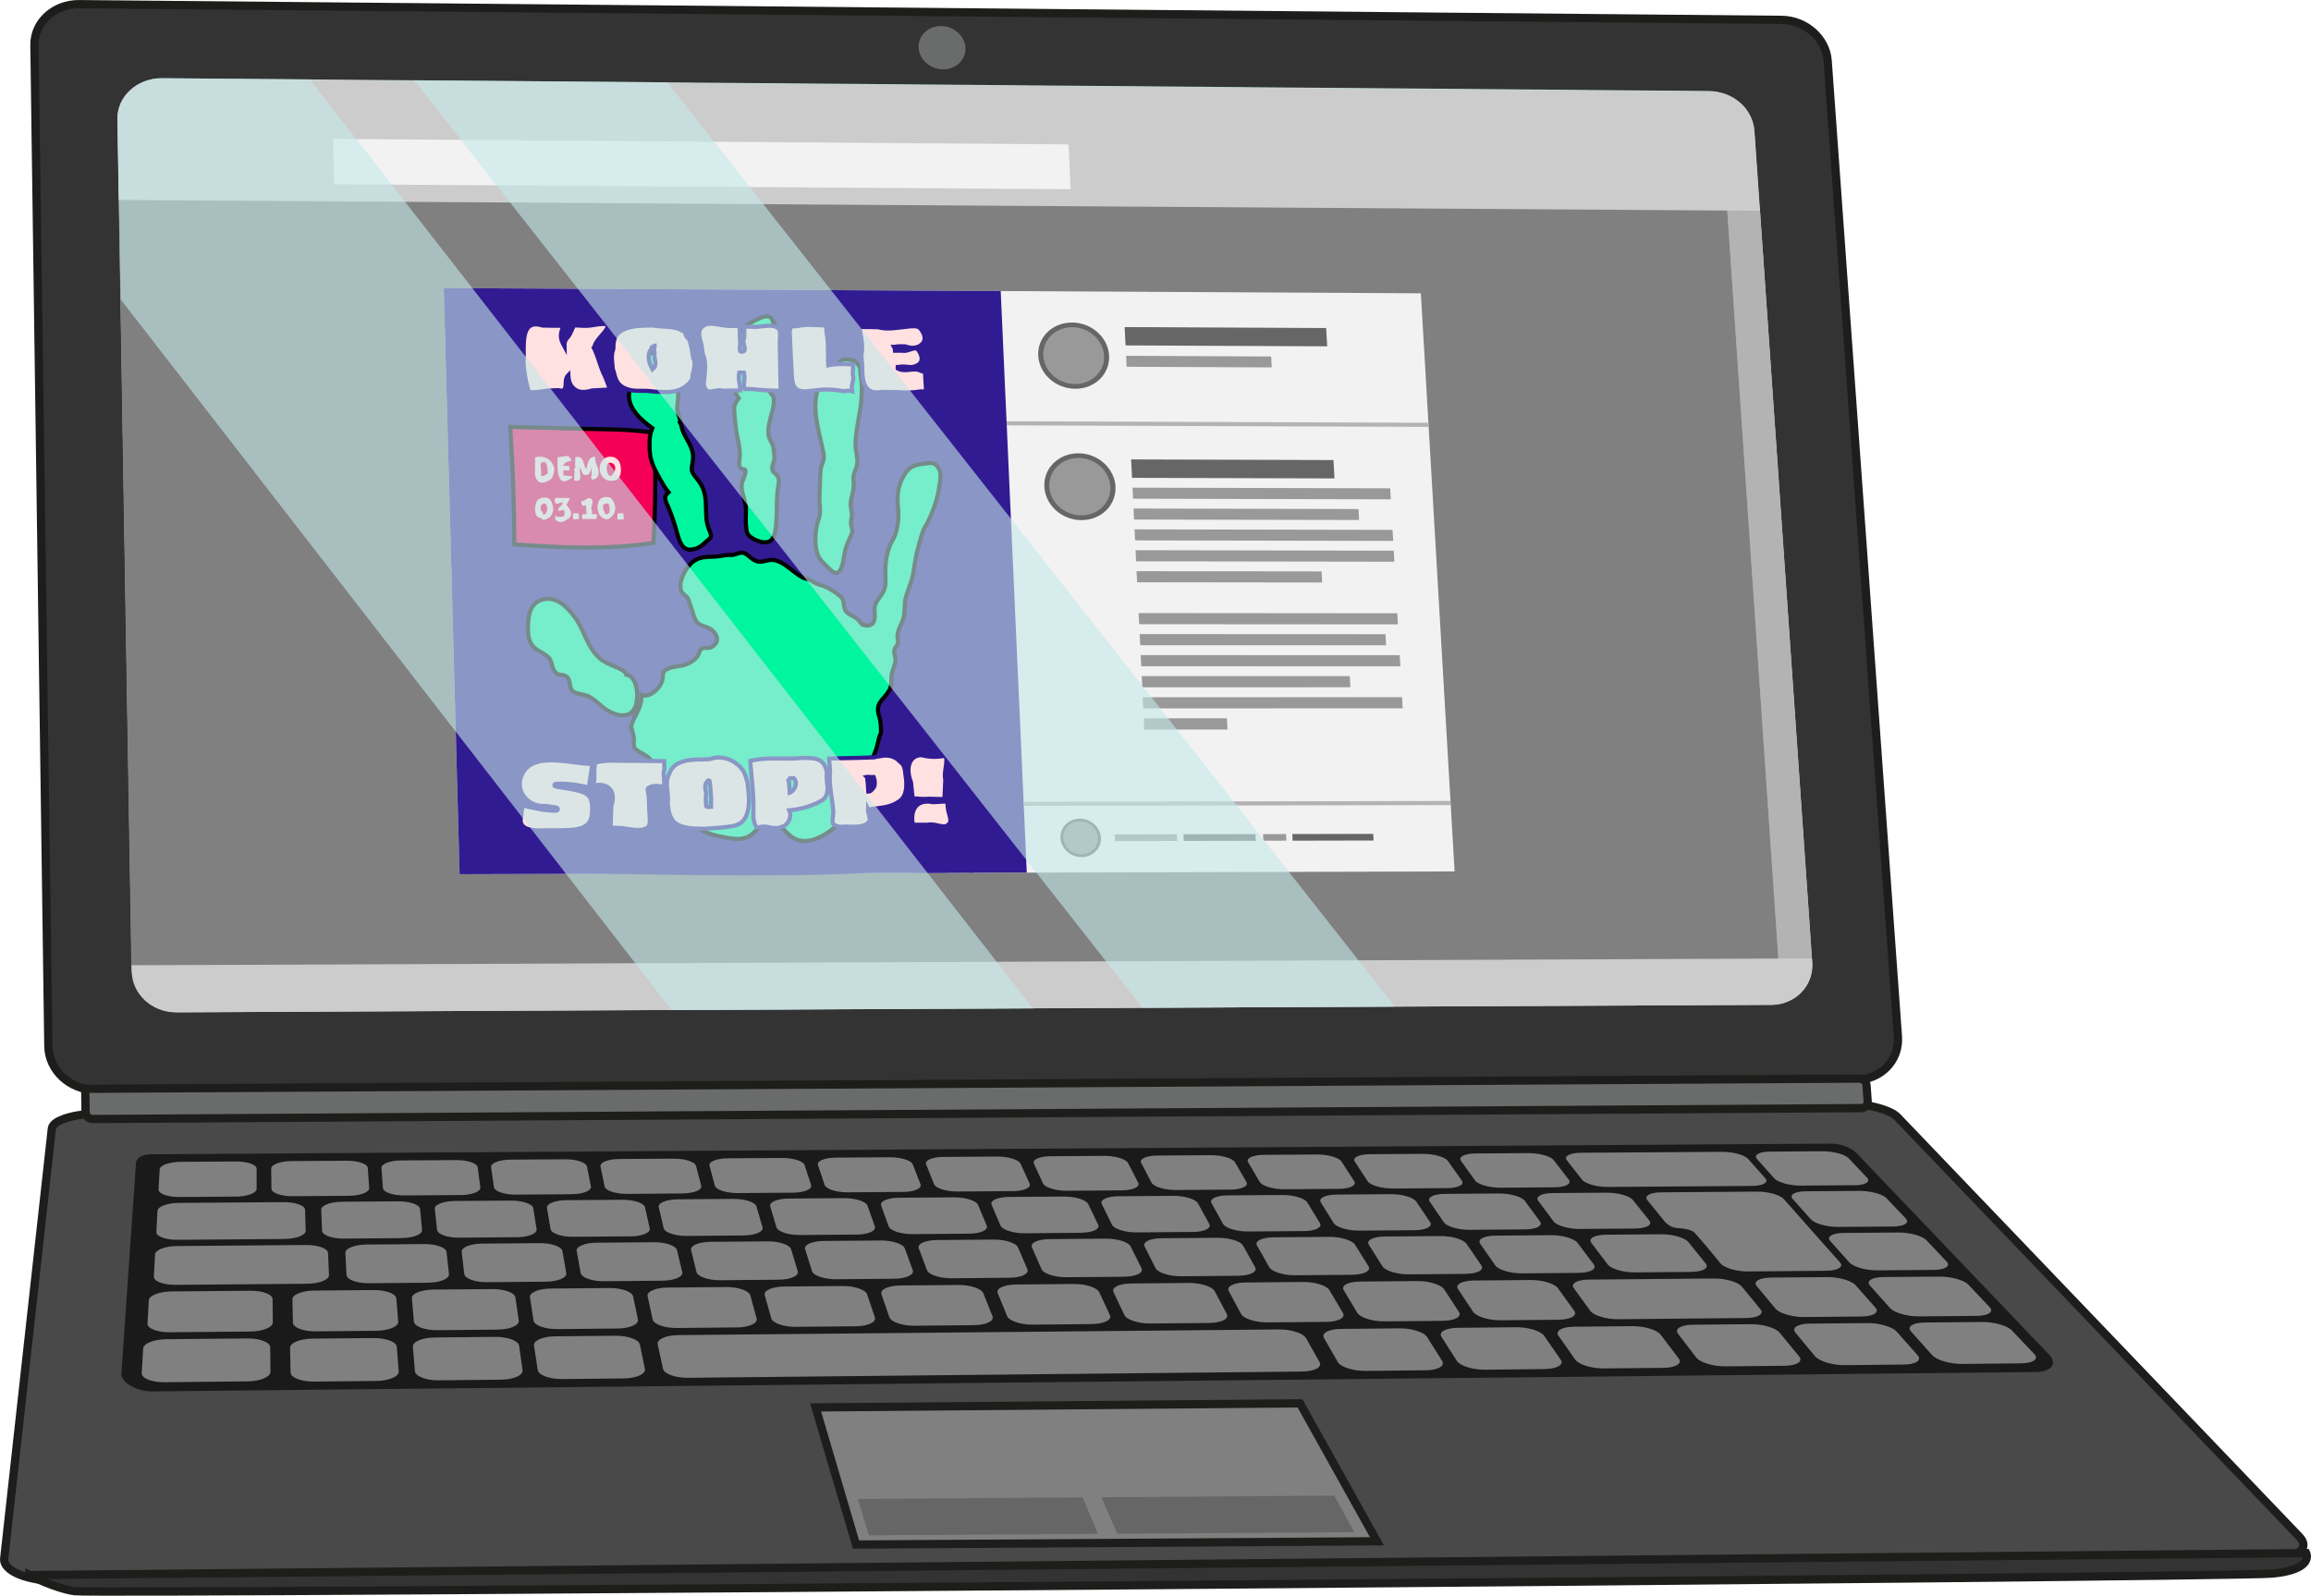 <svg id="Ebene_2" data-name="Ebene 2" xmlns="http://www.w3.org/2000/svg" viewBox="0 0 400 276.27"><defs><style>.cls-10,.cls-3,.cls-4,.cls-7,.cls-9{stroke-miterlimit:10}.cls-11{fill:gray}.cls-10{stroke:#1d1d1b;stroke-width:1.43px}.cls-12{fill:#c4e8e7;opacity:.6}.cls-3{fill:#00f59f}.cls-3,.cls-4,.cls-7,.cls-9{stroke-width:.71px}.cls-3,.cls-7{stroke:#000}.cls-4{stroke:#311b92}.cls-13,.cls-4{fill:#ffe1e1}.cls-14{fill:#999}.cls-7,.cls-9{fill:none}.cls-15{fill:#ccc}.cls-9{stroke:#b3b3b3}.cls-19{fill:#666}.cls-20{fill:#f2f2f2}.cls-21{fill:#311b92}.cls-10{fill:#333}</style></defs><g id="kopien"><g id="notebook"><path d="m392.01 270.06-381.67 3.66c-5.53.05-9.86-1.71-9.61-3.9l8.25-74.46c.15-1.39 3.84-2.54 8.19-2.57l301.16-1.83c4.23-.03 8.75 1.06 10.06 2.42L398 266.07c2.04 2.13-.64 3.93-5.99 3.98Z" style="fill:#494949;stroke:#1d1d1b;stroke-width:1.43px;stroke-miterlimit:10"/><path class="cls-10" d="M5.09 272.69s4.22 2.26 7.85 2.8c3.62.53 373-2.36 380.34-3.05s5.89-3.55 5.89-3.55L5.09 272.7Z"/><path style="stroke:#1d1d1b;stroke-width:1.43px;fill:gray;stroke-miterlimit:10" d="m238.33 266.85-90.17.56-6.99-23.74 83.84-.71 13.32 23.89z"/><path class="cls-19" d="m234.41 265.27-41.04.27-2.71-6.32 40.27-.28 3.48 6.33zM190.03 265.56l-39.65.25-1.9-6.29 38.91-.28 2.64 6.32z"/><g id="tastatur"><path d="M352.49 237.54 26.34 240.9c-2.65.03-5.43-1.57-5.33-3.06l2.53-36.51c.06-.89 1.13-1.48 2.7-1.49L316.87 198c1.71-.01 3.54.67 4.49 1.66l33.39 34.96c1.38 1.44.25 2.9-2.27 2.92Z" style="fill:#1a1a1a"/><path class="cls-11" d="m40.8 207.17-9.77.07c-2.01.01-3.62-.57-3.58-1.3l.19-3.49c.04-.71 1.68-1.29 3.64-1.3l9.57-.06c1.96-.01 3.57.55 3.57 1.26v3.48c0 .73-1.63 1.33-3.63 1.35ZM60.36 207.03l-9.73.07c-2 .01-3.64-.57-3.65-1.3l-.04-3.48c0-.7 1.59-1.29 3.55-1.3l9.53-.06c1.95-.01 3.59.55 3.64 1.25l.24 3.48c.05.72-1.54 1.33-3.54 1.34ZM79.69 206.9l-9.69.07c-1.99.01-3.67-.57-3.72-1.29l-.26-3.47c-.05-.7 1.5-1.29 3.45-1.3l9.5-.06c1.95-.01 3.61.55 3.71 1.25l.46 3.47c.1.72-1.45 1.33-3.44 1.34ZM98.94 206.76l-9.66.07c-1.98.01-3.69-.57-3.79-1.29l-.49-3.47c-.1-.7 1.41-1.28 3.36-1.3l9.46-.06c1.94-.01 3.64.55 3.78 1.25l.68 3.46c.14.72-1.36 1.32-3.34 1.34ZM118.13 206.63l-9.62.07c-1.98.01-3.72-.57-3.86-1.29l-.71-3.46c-.14-.7 1.32-1.28 3.26-1.29l9.43-.06c1.93-.01 3.66.55 3.84 1.24l.9 3.45c.19.72-1.27 1.32-3.24 1.33ZM137.24 206.49l-9.58.07c-1.97.01-3.74-.57-3.93-1.28l-.93-3.45c-.19-.7 1.24-1.28 3.17-1.29l9.39-.06c1.93-.01 3.69.55 3.91 1.24l1.12 3.44c.23.72-1.18 1.32-3.15 1.33ZM156.28 206.36l-9.55.07c-1.96.01-3.76-.56-4-1.28l-1.15-3.44c-.23-.7 1.15-1.27 3.07-1.29l9.36-.06c1.92-.01 3.71.54 3.98 1.24l1.34 3.44c.28.72-1.09 1.31-3.05 1.33ZM175.25 206.22l-9.51.07c-1.95.01-3.79-.56-4.07-1.28l-1.37-3.43c-.28-.7 1.07-1.27 2.98-1.28l9.32-.06c1.91-.01 3.73.54 4.05 1.24l1.56 3.43c.32.71-1 1.31-2.95 1.32ZM194.15 206.09l-9.48.07c-1.95.01-3.81-.56-4.14-1.27l-1.58-3.43c-.32-.69.98-1.27 2.89-1.28l9.29-.06c1.9-.01 3.75.54 4.11 1.23l1.77 3.42c.37.71-.92 1.31-2.86 1.32ZM212.97 205.96l-9.44.07c-1.94.01-3.84-.56-4.21-1.27l-1.8-3.42c-.36-.69.9-1.27 2.8-1.28l9.26-.06c1.9-.01 3.78.54 4.18 1.23l1.98 3.41c.41.71-.83 1.31-2.77 1.32ZM231.73 205.83l-9.41.07c-1.93.01-3.86-.56-4.28-1.27l-2.01-3.41c-.41-.69.81-1.26 2.71-1.28l9.22-.06c1.89-.01 3.8.54 4.24 1.23l2.2 3.4c.46.71-.74 1.3-2.67 1.32ZM250.42 205.7l-9.37.07c-1.93.01-3.88-.56-4.34-1.27l-2.22-3.4c-.45-.69.73-1.26 2.62-1.27l9.19-.06c1.88-.01 3.82.54 4.31 1.23l2.41 3.4c.5.71-.66 1.3-2.58 1.31ZM69.46 214.36l-9.95.08c-2.05.02-3.74-.6-3.77-1.36l-.14-3.65c-.03-.74 1.59-1.35 3.59-1.37l9.75-.07c2-.01 3.69.57 3.76 1.31l.35 3.64c.07.76-1.54 1.4-3.58 1.41ZM89.4 214.2l-9.91.08c-2.04.02-3.77-.59-3.85-1.35l-.38-3.64c-.08-.74 1.49-1.35 3.49-1.36l9.71-.07c1.99-.01 3.71.57 3.83 1.31l.59 3.64c.12.76-1.44 1.39-3.47 1.41ZM109.09 214.05l-9.88.08c-2.03.02-3.8-.59-3.92-1.35l-.62-3.63c-.12-.74 1.4-1.35 3.39-1.36l9.67-.07c1.98-.01 3.74.57 3.91 1.31l.82 3.63c.17.76-1.34 1.39-3.37 1.4ZM128.71 213.9l-9.84.08c-2.02.02-3.82-.59-4-1.35l-.85-3.63c-.17-.73 1.31-1.34 3.29-1.36l9.64-.07c1.98-.01 3.76.57 3.98 1.3l1.05 3.62c.22.75-1.25 1.39-3.27 1.4ZM148.26 213.74l-9.8.08c-2.01.02-3.85-.59-4.07-1.34l-1.08-3.62c-.22-.73 1.22-1.34 3.19-1.35l9.6-.07c1.97-.01 3.79.57 4.05 1.3l1.28 3.61c.27.75-1.16 1.38-3.17 1.4ZM167.72 213.59l-9.76.08c-2.01.02-3.87-.59-4.14-1.34l-1.31-3.61c-.26-.73 1.13-1.34 3.09-1.35l9.56-.07c1.96-.01 3.81.57 4.12 1.3l1.51 3.6c.31.75-1.06 1.38-3.07 1.39ZM187.12 213.44l-9.73.08c-2 .02-3.9-.59-4.22-1.34l-1.54-3.6c-.31-.73 1.04-1.33 3-1.35l9.53-.07c1.95-.01 3.84.57 4.19 1.29l1.73 3.59c.36.75-.97 1.38-2.97 1.39ZM206.44 213.29l-9.69.08c-1.99.02-3.92-.59-4.29-1.33l-1.76-3.59c-.36-.73.95-1.33 2.9-1.34l9.49-.07c1.95-.01 3.86.57 4.26 1.29l1.96 3.58c.41.75-.88 1.37-2.87 1.39ZM225.69 213.14l-9.65.07c-1.98.02-3.95-.59-4.36-1.33l-1.99-3.58c-.4-.72.86-1.33 2.8-1.34l9.46-.07c1.94-.01 3.88.56 4.33 1.29l2.18 3.58c.45.74-.79 1.37-2.77 1.38ZM244.87 212.99l-9.62.07c-1.98.02-3.97-.58-4.43-1.33l-2.21-3.57c-.45-.72.77-1.32 2.71-1.34l9.42-.07c1.93-.01 3.91.56 4.39 1.28l2.4 3.57c.5.74-.7 1.37-2.67 1.38ZM263.97 212.85l-9.58.07c-1.97.02-4-.58-4.5-1.32l-2.43-3.57c-.49-.72.69-1.32 2.62-1.33l9.39-.07c1.92-.01 3.93.56 4.46 1.28l2.62 3.56c.55.74-.61 1.36-2.58 1.38ZM283 212.7l-9.54.07c-1.96.02-4.02-.58-4.57-1.32l-2.65-3.56c-.54-.72.6-1.32 2.52-1.33l9.35-.07c1.92-.01 3.95.56 4.53 1.28l2.84 3.55c.59.74-.52 1.36-2.48 1.37ZM74.07 222.08l-10.2.09c-2.1.02-3.84-.62-3.89-1.42l-.2-3.84c-.04-.78 1.61-1.42 3.66-1.44l9.98-.08c2.05-.02 3.79.6 3.87 1.37l.42 3.83c.09.8-1.55 1.47-3.64 1.49ZM94.49 221.9l-10.16.09c-2.09.02-3.87-.62-3.97-1.42l-.45-3.83c-.09-.77 1.51-1.42 3.55-1.43l9.94-.08c2.04-.02 3.81.6 3.95 1.37l.66 3.82c.14.8-1.45 1.46-3.53 1.48ZM114.67 221.73l-10.12.09c-2.08.02-3.9-.62-4.04-1.42l-.7-3.82c-.14-.77 1.41-1.41 3.45-1.43l9.9-.08c2.03-.02 3.84.6 4.02 1.37l.91 3.81c.19.79-1.35 1.46-3.43 1.48ZM134.76 221.56l-10.08.09c-2.07.02-3.93-.62-4.12-1.41l-.94-3.81c-.19-.77 1.31-1.41 3.34-1.43l9.87-.08c2.02-.02 3.87.6 4.1 1.37l1.15 3.8c.24.79-1.25 1.46-3.32 1.47ZM154.78 221.39l-10.04.09c-2.06.02-3.95-.62-4.2-1.41l-1.18-3.8c-.24-.77 1.22-1.41 3.24-1.42l9.83-.08c2.01-.02 3.89.6 4.17 1.36l1.39 3.79c.29.79-1.15 1.45-3.21 1.47ZM174.72 221.22l-10 .09c-2.05.02-3.98-.62-4.28-1.41l-1.42-3.79c-.29-.77 1.12-1.4 3.14-1.42l9.79-.08c2.01-.02 3.92.59 4.25 1.36l1.63 3.78c.34.79-1.06 1.45-3.11 1.47ZM194.58 221.05l-9.96.08c-2.05.02-4.01-.62-4.35-1.4l-1.66-3.78c-.34-.76 1.03-1.4 3.03-1.42l9.75-.08c2-.02 3.94.59 4.32 1.36l1.87 3.77c.39.79-.96 1.45-3 1.46ZM214.36 220.88l-9.92.08c-2.04.02-4.03-.61-4.43-1.4l-1.9-3.77c-.38-.76.94-1.4 2.93-1.41l9.72-.08c1.99-.02 3.97.59 4.39 1.35l2.1 3.76c.44.78-.87 1.44-2.9 1.46ZM234.07 220.71l-9.88.08c-2.03.02-4.06-.61-4.5-1.4l-2.13-3.76c-.43-.76.85-1.39 2.83-1.41l9.68-.08c1.98-.02 3.99.59 4.46 1.35l2.34 3.75c.49.78-.77 1.44-2.8 1.46ZM253.7 220.55l-9.84.08c-2.02.02-4.08-.61-4.58-1.39l-2.36-3.75c-.48-.76.75-1.39 2.74-1.41l9.64-.08c1.98-.02 4.02.59 4.54 1.35l2.57 3.74c.53.78-.68 1.43-2.69 1.45ZM273.26 220.38l-9.81.08c-2.01.02-4.11-.61-4.65-1.39l-2.6-3.74c-.52-.76.66-1.39 2.64-1.4l9.61-.08c1.97-.02 4.04.59 4.61 1.34l2.8 3.73c.58.78-.58 1.43-2.59 1.45ZM292.74 220.21l-9.77.08c-2.01.02-4.13-.61-4.72-1.39l-2.82-3.73c-.57-.76.57-1.38 2.54-1.4l9.57-.08c1.96-.02 4.06.59 4.68 1.34l3.02 3.73c.63.78-.49 1.43-2.49 1.44ZM304.1 206.31l-16.55.12c-1.92.01-3.01.61-2.43 1.33l2.87 3.55c.6.74 1.39 1.33 2.65 1.33.08 0 1.79.13 2.51.64 1.23 1.24 4.68 5.49 4.66 5.47.64.78 2.8 1.4 4.79 1.38l13.51-.12c1.99-.02 3.06-.67 2.37-1.44l-6.61-7.45-.8-.91-2.34-2.63c-.64-.72-2.71-1.29-4.62-1.27ZM65.13 230.4l-10.48.1c-2.15.02-3.93-.66-3.95-1.5l-.09-4.04c-.02-.82 1.69-1.5 3.8-1.52l10.25-.09c2.1-.02 3.87.63 3.94 1.45l.32 4.03c.07.84-1.64 1.55-3.79 1.57ZM86.12 230.2l-10.44.1c-2.15.02-3.96-.65-4.04-1.49l-.35-4.03c-.07-.82 1.59-1.49 3.69-1.51l10.21-.09c2.09-.02 3.9.63 4.02 1.44l.58 4.02c.12.84-1.53 1.54-3.67 1.56ZM106.86 230.01l-10.4.1c-2.14.02-3.99-.65-4.12-1.49l-.61-4.02c-.12-.81 1.49-1.49 3.58-1.51l10.17-.09c2.09-.02 3.93.63 4.1 1.44l.84 4.01c.17.84-1.43 1.54-3.56 1.56ZM65.12 239.09l-10.77.11c-2.21.02-4.04-.69-4.06-1.58l-.08-4.26c-.02-.86 1.74-1.58 3.9-1.6l10.53-.1c2.16-.02 3.98.66 4.04 1.52l.33 4.25c.07.89-1.68 1.63-3.89 1.66ZM86.69 238.87l-10.72.11c-2.2.02-4.07-.69-4.15-1.57l-.36-4.25c-.07-.86 1.63-1.57 3.78-1.6l10.48-.1c2.15-.02 4.01.66 4.13 1.52l.6 4.24c.13.88-1.57 1.63-3.77 1.65ZM107.98 238.65l-10.68.11c-2.19.02-4.1-.69-4.23-1.57l-.64-4.24c-.13-.86 1.52-1.57 3.67-1.59l10.44-.1c2.14-.02 4.03.66 4.21 1.51l.87 4.23c.18.88-1.46 1.62-3.65 1.65ZM127.52 229.82l-10.36.1c-2.13.02-4.02-.65-4.2-1.49l-.87-4.01c-.18-.81 1.39-1.49 3.47-1.5l10.13-.09c2.08-.02 3.96.63 4.18 1.44l1.09 4c.23.83-1.32 1.54-3.44 1.56ZM148.09 229.62l-10.32.1c-2.12.02-4.05-.65-4.28-1.48l-1.12-4c-.23-.81 1.29-1.48 3.36-1.5l10.09-.09c2.07-.02 3.98.62 4.26 1.43l1.35 3.99c.28.83-1.22 1.53-3.33 1.55ZM168.58 229.43l-10.28.1c-2.11.02-4.08-.65-4.36-1.48l-1.38-3.99c-.28-.81 1.19-1.48 3.25-1.5l10.05-.09c2.06-.02 4.01.62 4.33 1.43l1.6 3.98c.33.83-1.12 1.53-3.22 1.55ZM188.99 229.24l-10.23.1c-2.1.02-4.1-.65-4.44-1.48l-1.63-3.98c-.33-.8 1.09-1.47 3.14-1.49l10.02-.09c2.05-.02 4.04.62 4.41 1.42l1.85 3.97c.39.83-1.01 1.52-3.11 1.54ZM209.32 229.05l-10.19.09c-2.09.02-4.13-.64-4.52-1.47l-1.88-3.97c-.38-.8.99-1.47 3.04-1.49l9.98-.09c2.05-.02 4.06.62 4.49 1.42l2.1 3.96c.44.83-.91 1.52-3 1.54ZM229.56 228.86l-10.15.09c-2.09.02-4.16-.64-4.6-1.47l-2.13-3.96c-.43-.8.89-1.47 2.93-1.48l9.94-.09c2.04-.02 4.09.62 4.56 1.42l2.34 3.95c.49.82-.81 1.52-2.89 1.54ZM249.73 228.68l-10.11.09c-2.08.02-4.18-.64-4.68-1.46l-2.37-3.95c-.48-.8.79-1.46 2.83-1.48l9.9-.09c2.03-.02 4.11.62 4.64 1.41l2.59 3.94c.54.82-.71 1.51-2.79 1.53ZM269.81 228.49l-10.07.09c-2.07.02-4.21-.64-4.76-1.46l-2.62-3.94c-.53-.8.7-1.46 2.72-1.48l9.86-.09c2.02-.02 4.14.62 4.71 1.41l2.83 3.93c.59.82-.62 1.51-2.68 1.53ZM322.24 227.93l-9.97.09c-2.05.02-4.28-.64-4.96-1.45l-3.25-3.91c-.66-.79.45-1.45 2.45-1.47l9.76-.08c2-.02 4.21.61 4.9 1.4l3.45 3.9c.72.81-.36 1.5-2.4 1.52ZM329.51 236.25l-10.22.1c-2.1.02-4.4-.67-5.12-1.52l-3.42-4.12c-.69-.83.43-1.53 2.48-1.55l10-.09c2.05-.02 4.32.64 5.06 1.47l3.63 4.11c.76.86-.33 1.58-2.43 1.6ZM349.8 236.04l-10.18.1c-2.09.02-4.43-.67-5.19-1.52l-3.67-4.11c-.74-.83.33-1.52 2.38-1.54l9.96-.09c2.04-.02 4.35.64 5.14 1.47l3.88 4.1c.81.85-.23 1.57-2.32 1.59ZM342.1 227.82l-9.93.09c-2.04.02-4.31-.63-5.03-1.45l-3.49-3.9c-.7-.79.36-1.45 2.35-1.46l9.72-.08c1.99-.02 4.23.61 4.98 1.4l3.69 3.9c.77.81-.26 1.49-2.3 1.51ZM334.66 219.86l-9.69.08c-1.99.02-4.19-.6-4.88-1.38l-3.31-3.71c-.67-.75.38-1.38 2.33-1.39l9.49-.07c1.95-.02 4.12.58 4.83 1.33l3.51 3.71c.73.77-.29 1.42-2.28 1.44ZM327.63 212.35l-9.46.07c-1.94.02-4.07-.58-4.73-1.31l-3.16-3.54c-.64-.72.4-1.31 2.3-1.32l9.27-.07c1.9-.01 4.01.56 4.68 1.27l3.35 3.53c.7.74-.32 1.35-2.26 1.37ZM320.94 205.2l-9.24.07c-1.9.01-3.97-.55-4.6-1.26l-3.01-3.37c-.61-.68.42-1.25 2.28-1.26l9.06-.06c1.86-.01 3.9.53 4.55 1.22l3.19 3.37c.66.7-.34 1.29-2.23 1.3ZM308.89 236.46l-10.26.1c-2.11.02-4.38-.67-5.04-1.53l-3.16-4.13c-.64-.83.53-1.53 2.59-1.55l10.04-.09c2.06-.02 4.3.64 4.98 1.48l3.38 4.12c.71.86-.44 1.58-2.54 1.6ZM246.73 237.24l-10.39.11c-2.14.02-4.29-.67-4.79-1.54l-2.39-4.17c-.48-.84.83-1.54 2.92-1.56l10.17-.1c2.08-.02 4.22.65 4.75 1.49l2.62 4.16c.55.87-.75 1.6-2.88 1.62ZM267.37 237.03l-10.35.11c-2.13.02-4.32-.67-4.87-1.54l-2.65-4.15c-.54-.84.73-1.54 2.81-1.56l10.13-.1c2.08-.02 4.25.65 4.83 1.48l2.87 4.14c.6.86-.64 1.59-2.77 1.61ZM287.92 236.82l-10.31.1c-2.12.02-4.35-.67-4.96-1.53l-2.91-4.14c-.59-.84.63-1.54 2.7-1.55l10.09-.1c2.07-.02 4.27.64 4.91 1.48l3.13 4.13c.65.86-.54 1.59-2.65 1.61ZM302.19 228.19l-22.11.21c-2.06.02-4.24-.64-4.83-1.46l-2.86-3.93c-.58-.79.6-1.46 2.62-1.47l21.65-.19c2.01-.02 4.18.61 4.83 1.41l3.22 3.92c.67.82-.46 1.5-2.51 1.52ZM225.4 237.46l-106.33 1.08c-2.19.02-4.13-.68-4.32-1.57l-.91-4.23c-.18-.85 1.41-1.57 3.55-1.59l103.99-.98c2.09-.02 4.19.65 4.67 1.49l2.35 4.17c.49.87-.86 1.6-2.99 1.62ZM269.05 205.56l-9.34.07c-1.92.01-3.91-.56-4.41-1.26l-2.43-3.4c-.49-.69.65-1.26 2.53-1.27l9.16-.06c1.88-.01 3.84.54 4.37 1.22l2.61 3.39c.54.71-.57 1.3-2.49 1.31ZM303.24 205.32l-24.94.18c-1.91.01-3.93-.56-4.48-1.26l-2.64-3.39c-.53-.69.56-1.25 2.44-1.27l24.46-.16c1.86-.01 3.88.53 4.49 1.22l2.99 3.38c.62.7-.42 1.29-2.32 1.3ZM49.22 214.51l-18.5.14c-2.06.02-3.71-.6-3.66-1.36l.2-3.66c.04-.74 1.72-1.36 3.74-1.37l18.11-.13c2.01-.01 3.66.58 3.69 1.31l.11 3.65c.02.76-1.63 1.4-3.68 1.41ZM43.33 230.53l-13.95.13c-2.16.02-3.9-.66-3.85-1.5l.23-4.05c.05-.82 1.82-1.5 3.93-1.52l13.64-.12c2.11-.02 3.84.63 3.85 1.45l.04 4.04c0 .84-1.75 1.55-3.91 1.57ZM42.81 239.16l-14.33.15c-2.22.02-4-.69-3.95-1.58l.25-4.27c.05-.86 1.87-1.58 4.04-1.6l14-.13c2.17-.02 3.94.66 3.95 1.52l.04 4.26c0 .89-1.8 1.64-4.01 1.66ZM53.19 222.26l-22.81.19c-2.11.02-3.8-.63-3.75-1.43l.21-3.85c.04-.78 1.77-1.43 3.83-1.44l22.32-.18c2.05-.02 3.76.6 3.79 1.38l.16 3.84c.03.8-1.66 1.47-3.75 1.49Z"/></g><path class="cls-10" d="M321.34 186.94 16.57 188.7c-4.45.03-8.14-3.39-8.2-7.59L5.96 7.79C5.91 3.86 9.38.68 13.68.72l294.71 2.72c4.1.04 7.67 3.2 7.95 7.04l12.16 168.98c.29 4.09-2.93 7.46-7.16 7.48Z"/><path d="m306.48 173.97-275.51 1.29c-4.43.02-8.11-3.38-8.18-7.55L20.35 20.65c-.07-3.95 3.4-7.14 7.7-7.11l267.66 2.21c4.12.03 7.7 3.21 7.97 7.07l9.98 143.7c.28 4.07-2.95 7.43-7.18 7.45Z" style="fill:#c1dbdb"/><path class="cls-15" d="m306.62 173.97-276.18 1.3c-4.14.02-7.58-3.16-7.64-7.05l-.02-1.1 290.85-1.18.05.72c.28 4-2.9 7.3-7.05 7.32ZM27.88 13.64l268.3 2.21c3.84.03 7.19 3 7.44 6.6l.97 14.03-284.05-1.86-.23-14.01c-.06-3.88 3.34-7.01 7.57-6.98Z"/><path class="cls-20" d="M185.31 32.76 57.82 31.9l-.18-7.85 127.31.95.36 7.76z"/><path style="fill:#b3b3b3" d="m313.62 165.94-5.81.02-8.85-129.51 5.67.04 8.99 129.45z"/><path class="cls-11" d="m307.81 165.96-285.08 1.16-2.19-132.5 278.42 1.83 8.85 129.51z"/><path class="cls-20" d="m251.77 150.87-172.22.48-2.74-101.47 169.12.9 5.84 100.09z"/><path class="cls-21" d="m79.55 151.35 98.17-.28-4.51-100.68-96.4-.51 2.74 101.47z"/><path class="cls-21" d="M168.58 151.1c-1.86-.11-5.5 0-7.36.02-4.09.05-7.65-.34-11.73.03-16.7.86-39.07.16-61.28-.17.39-7.54.37-18.17.03-26.19 1.13-11 .81-19.73.77-30.53 8.1.58 16.25.94 24.09-.26.38-6.8.37-13.08.16-19.03-4.45-.67-7.42-.58-11.91-.69-4.34-.12-8.7-.23-13.06-.34-.5-7.52-1.24-16.46-2.22-23.81 17.49-.33 35.11.8 52.33.47 4.9-.09 9.79-.19 14.69.12 3.93.24 7.94.74 11.72-.05.53.09 1.04 32.18 1.18 35.38.52 11.94 1.3 23.88 2.1 35.84.17 2.59.34 29.23.47 29.24Z"/><path d="M113.27 74.96c.21 5.95.22 12.23-.16 19.03-7.85 1.21-16 .85-24.09.26-.02-6.83-.26-13.61-.71-20.34 4.36.11 8.71.23 13.06.34 4.49.12 7.46.03 11.91.69Z" style="fill:#f50057;stroke:#000;stroke-width:.71px;stroke-miterlimit:10"/><g id="hand"><path class="cls-3" d="M122.29 93.73c-.87.79-1.47 1.32-2.69 1.43-1.43.12-1.98-1.29-2.37-2.75-.43-1.62-.9-3.01-1.52-4.53-.46-1.12-1-1.82 0-2.65-.52-.63-.92-1.3-1.36-2.08-.91-1.63-1.8-3.15-1.89-5.1-.04-.91-.07-1.82.08-2.7.07-.41.24-.82.38-1.22-1.79-1.28-4.2-3.3-4.05-5.82.15-2.57 1.38-6.35 3.87-7.17.69-.22 1.97-.54 2.63-.08.82.57.6 1.34.58 2.11-.03 1.48 1.28 2.93 1.42 4.55.09 1.02-.1 1.91-.16 2.92-.05.87.58 1.72.53 2.4l-.05.05c.26.47.33 1.15.55 1.66.75 1.72 1.94 2.93 1.69 4.93-.21 1.65-.51 1.74.57 3.04 1.17 1.41 1.52 2.37 1.66 4.22.11 1.52-.08 3.16.52 4.62.58 1.39.55 1.34-.39 2.2Z"/><path class="cls-7" d="M134.18 56.31c-.14-.23-.25-.46-.34-.65"/><path class="cls-3" d="M133.95 64.14c-.1 1.37-1.42 2.5-.69 3.73.41.69.67.56.68 1.48.01 1.13-.36 2.1-.62 3.18-.23.94-.49 2.12-.23 3.1.17.63.54.94.7 1.57.14.54.22 1.37.26 1.92.05.74-.6 1.65-.32 2.36.15.37.68.57.89 1.02.33.72.15 1.22.03 1.97-.27 1.83-.15 3.65-.26 5.53-.06 1.01-.14 2.92-.99 3.59-.72.58-2.05.23-2.87-.23-1.28-.71-1.29-1.06-1.42-2.5-.08-.94.04-1.92 0-2.82-.04-1.01-.49-2.14-.69-3.16-.23-1.19.19-1.62.5-2.64.43-1.43-.36-.67-.88-1.4-.26-.36.02-1.55.02-2.01.02-1.78-.59-3.34-.73-5.08-.08-.97-.28-2.2-.25-3.13.01-.59.38-1.14.78-1.63-.52-.79-.89-1.78-1.15-2.41-.92-2.29-.65-4.12.23-6.29.65-1.62 1.2-3.35 2.71-4.23.85-.49 1.84-1.1 2.8-1.26.91-.15 1.08.24 1.37.87l-.04.02c.32.73.64 1.58.83 2.37.52 2.12-.53 4.03-.68 6.1ZM148.08 77.08c0 1.1.45 2.16.28 3.28-.11.73-.5 1.31-.62 2.04-.08.55.05 1.1.03 1.65-.03 1.08-.46 2.08-.53 3.12-.05.67.24 1.4.21 2.03-.04.79-.27 1.05-.1 1.83.18.81.34.78-.01 1.58-.42.94-.83 1.73-1.07 2.77-.2.9-.26 1.9-.58 2.76-.67 1.82-1.57.92-2.48.02-1.16-1.14-1.76-1.69-1.98-3.38-.23-1.71-.06-3.42.49-4.95.42-1.15.08-2.41.12-3.7.05-1.56.07-3.15.19-4.7.07-.9.56-1.46.56-2.32 0-.54-.22-1.47-.34-2.02-.98-4.29-2.34-8.98 1.01-12.38.62-.63 1.34-1.04 1.9-1.75.59-.73.62-.77 1.51-.72.73.04 1.24.1 1.82.82.32.4.41.75.43 1.12v.2c.02.54.13 1.08.19 1.71.1 1.15.05 2.39-.06 3.52-.25 2.56-.97 4.82-.97 7.46Z"/><path class="cls-3" d="M162.57 84.28c-.33 2.4-1.3 4.83-2.32 6.76-.55.59-1.11 3-1.3 3.66-.43 1.49-.61 2.87-.85 4.39-.23 1.46-.91 2.91-1.31 4.33-.34 1.2-.08 2.58-.46 3.74-.34 1.06-.96 1.86-.99 3.05-.01.46.16.8.05 1.22-.06.25-.38.56-.47.81-.26.67-.12.77 0 1.46.11.7.12.51-.02 1.15-.16.72-.48 1.32-.57 2.04-.13 1.08.1 1.78-.46 2.71-1.07 1.77-2.43 2.03-1.69 4.45.29.95.31 1.88.3 2.85-.46.96-.53 2.09-.94 3.12-.53 1.29-1.03 2.79-1.32 4.19-.43 2.1-.61 3.9-1.82 5.63-1.26 1.8-2.89 2.62-4.56 3.9-1.92 1.47-4.85 2.79-7.02.99-1.05-.87-1.66-1.92-3.07-2.19-1.2-.24-2.34.64-3.2 1.53-1.7 1.74-3.73 1.15-5.92.74a12.13 12.13 0 0 1-5.87-2.92c-1.71-1.57-2.37-3.85-3.24-5.97-.55-1.33-1.51-2.48-2.34-3.67-.58-.83-1.02-1.23-1.83-1.7-.35-.21-1.24-.66-1.48-1-.29-.42-.12-1.21-.16-1.66-.05-.75-.32-1.35-.44-2.07h-.04c.46-1.88 1.98-3.35 1.77-5.51 1.33.56 3.02-.93 3.51-2.16.44-1.11-.14-1.7.93-2.28 1-.55 2.14-.45 3.17-.8.91-.3 1.78-.87 2.23-1.65.24-.42.2-.93.77-1.19.31-.15 1.02.07 1.44-.15 1.42-.72 1.37-2 .12-3.03-.71-.58-1.78-.62-2.4-1.2-.64-.6-.93-2.18-1.25-2.98-.19-.49-.26-1-.6-1.45-.3-.4-.86-.65-1.03-1.18-.5-1.52.69-3.63 1.61-4.58 1.49-1.56 3.1-1.11 5.01-1.37.75-.1 1.23-.23 1.97-.2.7.02 1.23-.36 1.84-.4.78-.05 1.38.75 2 1.15.98.63 1.48.41 2.68.16 2.21-.46 4.04 2.02 5.99 3 .54.27 1.01.21 1.6.62.71.49.98.52 1.76.77.96.31 2.41 1.22 3.16 1.91.77.71.34 1.77.95 2.57.51.67 1.58.82 2.18 1.56.28.34.5.59.7.77l.22-.06c.36.36 1.15.13 1.46-.19.51-.52.38-1.58.36-2.29-.05-1.42.79-1.94 1.42-3.06.58-1.01.46-1.77.44-2.93-.04-2.13.19-4.3 1.22-6.06.9-1.54 1.16-3.78.98-5.65-.22-2.39-.01-4.1 1.28-6.05.71-1.07 1.69-1.44 2.9-1.58 1.18-.13 2.16-.53 2.87.79.52.97.23 2.15.09 3.17Z"/><path class="cls-7" d="m160.25 91.03-.1.18M149.41 108.26s-.06-.05-.09-.08"/><path class="cls-3" d="M109.8 122.72c-1 1.82-3.43 1.1-4.85.15-1.06-.7-1.9-1.7-3.05-2.29-.73-.38-2.05-.4-2.66-.84-.89-.65-.32-1.88-1.14-2.56-.75-.62-1.26-.02-1.97-.78-.75-.81-.45-1.88-1.22-2.61-1.14-1.09-2.51-1.11-3.2-2.8-.4-.97-.36-2.67-.25-3.69.19-1.72.79-3.02 2.38-3.48 2.32-.68 4.24 1.12 5.65 3.04 1.71 2.32 2.08 5.15 4.31 7.11 1.54 1.35 4.27 1.68 4.61 2.83 2.1.38 2.23 4.41 1.39 5.94Z"/></g><path class="cls-4" d="M102.77 60.19c.83 1.66 1.15 3.47 1.95 4.96.05.12.09.23.14.35.14.35.27.71.4 1.06.06.18.12.33.17.46.09.26.15.41.15.41s-1.31.07-2.72.15l-.39.02c-.96.29-1.75.33-2.38.12-.08-.03-.15-.06-.23-.09-1.16-.61-1.45-1.65-1.48-2.69-.78.78-.22 1.82-.73 2.56-.09.07-.21.11-.37.12s-.37-.01-.63-.08l-.63.03-.69.03c-.2 0-.41.02-.62.03-1.05.17-2.91.43-3.18.17-.49-1.56-.79-3.22-.9-4.89 0-.14-.02-.28-.02-.42.21-2.49-.7-7.39 3.3-6.12h.35c1.16.03 2.26.03 3.36.04a2.137 2.137 0 0 0-.34.67c-.15.4-.2.79-.19 1.16 0 .07 0 .15.02.22.05.52.33 1.03.61 1.55-.01-.52-.03-1.03.55-1.61.04-.06.08-.11.12-.17.16-.23.32-.47.41-.75.06-.1.11-.2.16-.3.05-.1.09-.21.13-.32.16-.32.26-.53.26-.53l.93.05c.19.01.39.02.62.03h.55c1.2 0 2.5-.5 3.83-.24-.22 1.28-1.52 2.05-2.19 3.31-.04.08-.08.17-.11.26s-.06.18-.08.28c-.07.1-.12.16-.12.16ZM112.6 67.72c-1.39-.15-2.71.1-3.91-.31-.11-.03-.22-.07-.33-.11-.73-.28-1.22-.69-1.56-1.27-.07-.12-.13-.25-.19-.39-.13-.35-.24-.69-.32-1.03-.03-.11-.05-.23-.08-.34-.06-.14-.11-.27-.15-.4-.04-.97-.35-2.26.09-3.38l.03-.4c.01-.14 0-.27 0-.41.01-.1.03-.2.04-.3.02-.12.04-.23.07-.35.33-2.05 2.95-2.56 4.8-2.62.13 0 .26-.01.39-.02.42-.02.86-.03 1.34-.03h.29c1.56.32 3.4.05 4.74.76l.21.12c.68.04.46 1.06 1.16 1.42.03.07.06.15.09.22.41 1.02.47 2.08.67 3.04.02.07.03.15.05.22.52 1.06-.22 2.35-.19 3.29-.02.08-.05.15-.08.22-.27.64-.82 1.02-1.31 1.4-.1.07-.21.13-.32.19-.76.4-1.62.61-2.47.63h-.39c-.88-.02-1.68-.02-2.39-.12-.09 0-.19 0-.29-.01Zm.44-7.88c-.08.1-.16.21-.22.32-.05.12-.1.24-.14.36-.09.11-.16.22-.23.33-.39 1.02-.09 2.05.47 3.09.06-.05.12-.1.17-.15.76-.75.04-1.72.21-2.6-.01-.11-.02-.22-.04-.33-.01-.11-.03-.21-.05-.31 0-.1.02-.2.03-.3.02-.1.04-.2.08-.29-.07-.09-.17-.12-.3-.12ZM135.14 67.68c-1.51-.08-3.09-.08-4.71-.3h-.16c-.6-.03-1.13-.03-1.39-.03-.3-.78.18-1.81-.13-2.84h-.79c-.22 1.03.08 1.8.17 2.92v.16l-2.73.05h-.28c-.98-.3-2.53.48-2.81-.04-.26-.24-.39-.56-.45-.93l-.03-.23c.1-1.69.55-3.5-.2-5.21l-.03-.23-.03-.23c0-.07-.02-.13-.03-.2l-.03-.2c-.08-1.29-.92-2.57-.18-3.59 1-1.27 2.86-.5 4.41-.38.04 0 .09 0 .13.01.31.03.6.04.89.02h1.26l.04 2.11v.17c.19.65-.27 2.19.26 2.19 1.31 0-.07-1.54.5-2.43v-.17l.02-1.76s.81.02 1.84.05h.16c1.19-.03 2.99-.53 3.81.24.53.26.34 1.53.31 2.49v.16l.1 5.45v.14c.02.73.07 1.77.05 2.57v.05ZM147.49 67.72c-.52-.1-1.04-.11-1.53.02-.09-.02-.17-.03-.25-.05-1.76-.33-3.27-.32-4.89-.06h-.33c-3.94.75-3.28-1.83-3.55-4.67v-.16c-.1-2.05-.19-4.24-.25-5.42v-.2c.34-.35-.2-.6.2-.69h.17c.2 0 .48-.01.79-.02h.14c1.6-.39 3.44-.13 5-.12.02.38.04.76.07 1.13 0 .07.01.15.02.22.34 1.71.17 3.5.27 5.35 0 .07 0 .13.01.2.08-.02.16-.03.24-.04s.16-.03.23-.04c1.08-.17 2.02-.16 3.19-.09h.13l.53-.02s-.04.76-.08 1.66v.17c.34.95-.4 1.72-.07 2.72v.13ZM154.73 60.07c.14.13.15.39.17.65h1.1c.05 0 .1 0 .16-.01 1.08.27 2.3-1 2.88.02.85 1.36.49 2.18-.36 2.56-.07.03-.13.06-.2.08-.8.42-1.87-.1-2.98.17h-.12v.25c1.32.75 2.81-.27 4.06.45.08.02.15.03.23.05.15.03.29.05.43.06v.18c.06.88.19 3.24.19 3.24h-.73c-.07-.02-.13-.02-.21-.02-1.34.24-2.55.24-3.8.14-.08 0-.16-.01-.24-.02-.82 0-1.65 0-2.49-.02h-.23c-2.96.55-3.35-1.76-3.33-4.12 0-.05 0-.11-.01-.16-.05-.65-.09-1.32-.14-1.99 0-.06 0-.12-.01-.18.31-1.46-.05-3.25-.4-4.78 1.01 0 2.01 0 3.03.03h.22c1.34.34 2.47.21 3.6.08.07 0 .15-.02.22-.03 1.21-.06 2.99-.56 3.55.2.64.78.83 1.53.65 2.11-.02.06-.04.11-.07.17-.63 1.03-1.91 1.28-3.22.78h-.32c-.47-.02-.99-.02-1.51.09h-.13ZM101.91 136.35c-1.59-.42-3.54-.69-4.95-.67-.84.01-1 .06-.99.26s.1.24 1.6.47c4.33.68 4.84 1.15 4.91 3.54.01.45 0 .85-.06 1.21-.01.09-.03.18-.05.26-.45 2.23-2.95 2.26-4.92 2.32h-.18c-.3.01-.61.02-.93.02h-.95c-.11 0-.22 0-.33-.01-2.04.02-5.66.36-4.82-2.56 0-.11.01-.23.02-.34 0-.11.01-.22.02-.33 0-.07 0-.14.01-.21.13-.19.12-.76.11-1.04.85.55 1.96.54 3.15.86.11.02.23.04.34.05.79.11 1.56.18 2.21.17.35 0 .45-.09.44-.27 0-.23-.17-.28-.96-.38-.32-.05-.63-.09-.92-.14-.06 0-.11-.02-.17-.03-2.97.29-5.54-2.51-4.11-5.51.05-.1.1-.2.16-.29 2.02-3.46 8.01-1.6 11.5-1.48l.24.06.24.06-.62 3.98ZM115.02 136.18q-.33-.05-.55-.04c-.1 0-.19-.02-.29-.03-.68-.06-1.39-.07-1.96.33-.28 0 .04 1.12.08 1.62v.2c.02.41.03.85.05 1.3v.23c.02 1.15.35 2.84-.18 3.42-1.08.87-3.04.33-4.64.14h-.21c-.94-.03-1.63-.06-1.63-.06s.06-1.77.11-3.53v-.24c.91-2.44-.53-4.11-3-3.51 0-.28-.02-.84.08-1.06V133.12c.1-.48.08-1.04.08-1.04 1.91-.58 3.58-.32 5.47-.35h.3c.9 0 1.79 0 2.74.02h.22c1.86.01 3.27.02 3.27.02l.03 1.29v.22c-.15.35-.15.7-.11 1.05.01.09.02.17.04.26 0 .41.01.98.08 1.34v.25ZM121.79 143.48h-.2c-1.69 0-2.91-.13-3.79-.49-.09-.03-.17-.07-.25-.11-1.47-.6-1.83-2.16-1.95-3.68 0-.11-.02-.22-.02-.32.24-1.65-.64-3.32.32-5.03.03-.08.06-.15.09-.22.29-.65.73-1.11 1.39-1.44.07-.04.15-.07.23-.1 1.57-.77 3.5-.51 5.32-.67.1-.04.2-.07.3-.1 1.9-.54 3.97.27 5.26 1.91.05.08.1.15.15.23.19.32.35.69.47 1.11.03.11.06.21.09.33.04.1.07.19.1.29s.05.2.08.3c.19 1.86.55 3.82-.24 5.81-.04.09-.09.18-.14.27-.3.52-.72.94-1.29 1.17-.08.04-.17.08-.27.11-.08.03-.17.06-.26.09-1.75.37-3.41.4-5.02.54h-.38Zm.76-8.35c-.99.91-.12 2.02-.39 2.8V138.51c0 .07.01.13.02.19 0 .06.01.12.02.17 0 .07.02.13.02.18-.22.92.59.62.87.62-.02-.47-.03-.74 0-1.07 0-.07.01-.13.02-.2-.02-.21-.04-.41-.05-.6 0-.09-.02-.19-.02-.28-.06-.94-.09-1.5-.24-2.34a.359.359 0 0 0-.24-.05ZM136.6 140.29c.55 1.15-.21 2.57-1.29 2.86-1.34.58-2.48-.25-3.54 0-.1.01-.2.03-.29.05-.1.02-.19.05-.29.08-.12 0-.21-.02-.26-.08-.28-.44-.42-.93-.5-1.45-.01-.1-.03-.21-.04-.32.08-2.16-.01-4.41-.29-6.67l-.02-.28-.05-.79c0-.06 0-.13-.01-.19-.1-.66-.15-1.77-.15-1.77 2.43-.59 4.89-.34 7.36-.41.1 0 .21 0 .31-.01.41-.02.82-.04 1.22-.07h.22c2.54-.06 3.67.29 4.1 2.37l.03.18c-.25 1.68.95 3.9-1.15 4.95-.09.05-.17.09-.26.14-1.32.67-2.79 1.1-4.24 1.31-.1.01-.21.03-.31.04-.09 0-.18.02-.27.03-.09 0-.18.02-.28.03Zm-.15-5.47c.15.74.19 1.58.23 2.42.81-.29 1.56-1.7.7-2.52-.27 0-.54 0-.74.06-.06.01-.12.03-.19.05ZM150.25 140.1c-.02.87.59 1.99.06 2.27-1.03 1.14-3.24.61-4.79.78-.09 0-.17-.02-.26-.03-.34-.06-.65-.18-.93-.38-.42-.2-.11-1.21-.1-2.13v-.18c-.14-2.17-.79-4.4-.55-6.66 0-.12-.02-.23-.02-.35-.09-1.24-.15-2.09-.15-2.09h.51c.08-.02.17-.02.26-.02 2.16-.06 4.33-.08 6.36-.17.1 0 .21 0 .31-.01h.34c.26-.07.54-.13.82-.17.1-.01.19-.03.29-.04 1.32-.29 2.42.04 3.19.77.07.07.14.14.2.21 1.01.63.82 2.02 1.03 2.93 0 .09.01.19.02.28.09 1.48-.09 2.51-.77 3.26-.05.06-.11.11-.17.17-1.47 1.13-2.92 1.27-4.63 1.46-.11.01-.21.02-.32.04q-.22.1-.51.06c-.06 0-.12.01-.18.02Zm-.19-5.57c.12.77.17 1.52.21 2.27 0 .08 0 .17.01.25.54 0 .78-.57 1-.78.04-.09.07-.19.09-.28.11-.49 0-1.04-.15-1.46-.27 0-.81.01-.99-.05-.06.01-.12.03-.18.04ZM163.46 138.35l-2.51-.06h-.23c-.61.04-1.42.05-2.05-.05h-.7s-.12-1.2-.27-2.6l-.02-.22c-.92-2.27-.37-4.49 1.57-4.66.1 0 .21-.01.32 0 1.45.36 2.8.35 4.12.06.36 1.38-.36 2.77-.08 4.09v.22c-.08 1.69-.15 3.25-.15 3.25Zm-5.45 4.43c-.51-2.74.75-4.44 3.48-3.89.07 0 .14 0 .21-.01l2.24-.13.05.48.04.33c.02 1.22.92 2.61.14 3.18-.76.85-2.18-.25-3.6.05h-.3c-.71 0-1.44 0-2.09-.01H158Z"/><path class="cls-13" d="M92.62 79.18c1.31-.34 2.4.14 2.93.99.05.08.09.16.13.24.46.78.2 1.31 0 2.03-.02.05-.04.1-.07.16-.02.05-.05.1-.08.16-.07.08-.15.15-.24.22-.77.62-1.92.87-2.35.08-.17-.24-.26-.5-.31-.77-.02-.09-.03-.18-.04-.27.04-.82.01-1.87.02-2.68v-.15Zm1.03 3.2c.64.15.89-.38 1.16-.38-.02-.79-.07-2.65-1.12-1.85-.27 0 .03 1.06-.04 1.99v.25ZM96.5 79.15c.93-.07 1.73-.34 2-.08 1.11 1.32-.53.26-1.03 1.59h1.07c0 .26.01.53.02.79h-1.07c0 .26.01.53.02.79.54.26 2.15 0 1.36.53-2.37 1.86-2.45-1.32-2.36-3.43v-.19ZM99.57 79.18c.2-.07.4-.09.58-.07.06 0 .12.02.17.04.87.46.63 1.52 1.18 2.04.25-.79.21-2.11 1.55-2.11-.06.33 0 .71.1 1.1.01.06.03.11.04.17.34.63.6 1.53.26 2.17-.04.07-.08.14-.14.2-.42.33-1.22.59-.91-.48v-.17c0-.4 0-.83-.11-1.14.01.4-.11.79-.3 1.06-.05.07-.1.12-.16.17-.3.09-.57.09-.8.03a.609.609 0 0 1-.16-.16c-.19-.27-.26-.74-.45-1.1-.12.4-.04.79 0 1.19 0 .08.02.16.02.24.03.42.05.95-.85.89-.11-.04-.19-.1-.19-.2-.01-.47 0-.91.04-1.34 0-.09.01-.17.02-.25-.38-.26.42-.52.06-.76 0-.08.01-.17.02-.25.02-.34.03-.68.02-1.04v-.22Z"/><path class="cls-13" d="M105.77 83.24c-1.78.06-2.66-2.32-1.36-3.69.06-.06.12-.12.2-.17s.15-.1.23-.14c.22-.11.48-.16.79-.16s.57.05.8.16c.22.1.41.25.56.43s.26.4.34.66c.02.06.04.13.05.19.32 1.44-.17 2.76-1.38 2.7-.07 0-.14.01-.22.01Zm-.02-.84c.87-.69 1.09-2.01.01-2.27-.81-.26-1.03 1.32-.34 2.2.09.05.2.07.32.07ZM94.22 89.95c-.28.3-.57-.51-.96-.32-.08-.05-.15-.11-.21-.17-.62-.61-.45-1.65-.27-2.41.25-.8 1.32-1.07 2.14-.8a2.198 2.198 0 0 1 .44.44c.69 1.42.45 2.76-.95 3.26h-.18Zm-.02-.84c.51-.47.76-1.01.24-1.9-.06-.03-.14-.04-.24-.03a.93.93 0 0 0-.34.12c-.17 0-.33.42-.26.89.01.09.03.19.07.29.22-.11.23.15.33.55.06.05.13.07.2.07ZM96.6 88.27c-.02-.44.78-.71.77-1.24-.28-.27-1.33.8-1.34-.4 0-.07.01-.14.03-.21a.83.83 0 0 1 .06-.21h2.39l.11.15s-.26.47-.48.86c-.03.06-.06.11-.09.16.43.71 1.26 1.25.48 2.32-.8.54-1.59 1.07-2.42.27 0-.27-.01-.53-.02-.8.28.53.82.26 1.36.26.27 0 .26-.53.25-.8-.01-.53-.55-.27-.95-.17l-.13-.19ZM99.19 88.9l.25-.03c.08-.01.16-.01.23-.01s.15 0 .23.01l.25.03c.02.09.03.17.04.25 0 .08.02.16.02.23v.23c0 .08-.01.16-.03.25-.09.02-.17.03-.25.03s-.16.01-.23.01-.15 0-.23-.01l-.25-.03c-.02-.09-.03-.17-.04-.25 0-.08-.02-.16-.02-.23v-.23c0-.08.01-.16.03-.25ZM101.52 89.02v-.12c0-.07 0-.18-.01-.29-.07-.51-.07-.78-.09-1.31 0 .27-.26.27-.53.27-.28-.27-.28-.53-.29-.8.54 0 1.06-.53 1.33-.54 1.35.26.05 1.6.54 2.18v.61h.73c.14-.13.15.14.06.41v.21c0 .07-.02.14-.03.22h-2.42c-.04-.14-.06-.28-.06-.42 0-.13 0-.27.04-.41h.74Z"/><path class="cls-13" d="M105 89.91c-1.62-.23-1.96-2.36-1.18-3.43.52-.53 1.33-.53 1.87-.27 1.11 1.06 1.17 2.92-.51 3.69-.06 0-.12 0-.18.01Zm0-.83c.24-.2.51-.2.5-.47-.02-.53.21-1.86-.85-1.33-.54 0-.24 1.07.15 1.73.06.04.13.06.2.06ZM106.92 88.87h1c0 .27.03.8.03 1.07h-1.08c0-.26-.02-.53.01-.82 0-.08.02-.16.03-.25Z"/><path class="cls-19" d="M191.97 61.59c.15 3.17-2.47 5.73-5.86 5.72-3.39-.01-6.26-2.6-6.41-5.77-.15-3.17 2.48-5.72 5.87-5.7s6.25 2.59 6.4 5.76Z"/><path class="cls-14" d="M191.1 61.59c.13 2.72-2.12 4.92-5.03 4.9-2.91-.01-5.37-2.23-5.5-4.95-.13-2.72 2.13-4.91 5.03-4.89 2.9.01 5.36 2.23 5.49 4.94Z"/><path class="cls-19" d="M193.07 84.27c.15 3.2-2.48 5.78-5.88 5.78-3.41 0-6.29-2.61-6.43-5.81-.15-3.19 2.49-5.77 5.89-5.76 3.4.01 6.27 2.6 6.43 5.79Z"/><path class="cls-14" d="M192.19 84.27c.13 2.74-2.13 4.96-5.05 4.95-2.92 0-5.39-2.24-5.52-4.98-.13-2.74 2.14-4.95 5.05-4.95s5.38 2.23 5.51 4.97Z"/><path class="cls-19" d="M190.55 145.05c.09 1.84-1.41 3.33-3.34 3.34-1.93 0-3.57-1.48-3.66-3.32-.08-1.84 1.41-3.33 3.35-3.33 1.93 0 3.57 1.48 3.65 3.32Z"/><path class="cls-14" d="M190.05 145.05c.07 1.58-1.21 2.86-2.87 2.86-1.66 0-3.06-1.27-3.14-2.85-.07-1.58 1.21-2.86 2.87-2.86s3.06 1.27 3.14 2.84Z"/><path class="cls-19" d="m229.72 59.96-34.9-.16-.16-3.17 34.88.17.18 3.16zM230.98 82.83l-35.04-.1-.16-3.19 35.02.11.18 3.18z"/><path class="cls-14" d="M220.12 63.61 195 63.5l-.09-1.9 25.11.12.1 1.89zM240.73 86.45l-44.62-.11-.09-1.91 44.6.11.11 1.91zM235.24 90.03l-38.95-.08-.09-1.91 38.94.09.1 1.9zM241.14 93.65l-44.67-.09-.1-1.91 44.66.09.11 1.91zM241.35 97.25l-44.71-.07-.09-1.92 44.69.08.11 1.91zM228.85 100.85l-32.03-.04-.1-1.92 32.03.04.1 1.92zM241.96 108.1l-44.79-.03-.09-1.93 44.77.04.11 1.92zM239.91 111.72l-42.56-.01-.09-1.93 42.54.02.11 1.92zM242.38 115.36l-44.85-.01-.1-1.93 44.84.01.11 1.93zM233.73 118.99l-36.02.01-.1-1.94h36.02l.1 1.93zM242.79 122.63l-44.91.02-.09-1.93 44.89-.02.11 1.93zM212.46 126.3l-14.4.01-.09-1.94 14.39-.01.1 1.94zM203.75 145.6l-10.76.02-.05-1.15 10.75-.03.06 1.16z"/><path class="cls-19" d="m217.37 145.57-12.47.02-.06-1.15 12.47-.03.06 1.16z"/><path class="cls-14" d="m222.65 145.55-3.97.01-.06-1.15 3.97-.01.06 1.15z"/><path class="cls-19" d="m237.75 145.52-14.01.03-.06-1.15 14.01-.03.06 1.15z"/><path class="cls-9" d="m174.24 73.29 73.02.26M177.19 139.17l73.89-.14"/><path class="cls-12" d="M28.06 13.54c-4.3-.04-7.77 3.16-7.7 7.11l.52 31.18 95.37 123.05 62.54-.29L53.63 13.75l-25.58-.21ZM71.68 13.9l126.07 160.58 43.69-.2L115.53 14.26l-43.85-.36z"/><path d="m322.16 191.85-306.1 1.89c-.68 0-1.24-.52-1.25-1.16l-.06-4.07 307.06-1.77c.65 0 1.21.5 1.26 1.13l.2 2.83c.04.63-.45 1.14-1.1 1.15Z" style="fill:#6a6b6b;stroke:#1d1d1b;stroke-width:1.43px;stroke-miterlimit:10"/><path d="M167.11 8.29c.09 2.07-1.65 3.74-3.89 3.72-2.24-.02-4.13-1.72-4.22-3.79-.09-2.07 1.66-3.73 3.89-3.71 2.24.02 4.12 1.71 4.22 3.78Z" style="fill:#6a6b6b"/></g></g></svg>